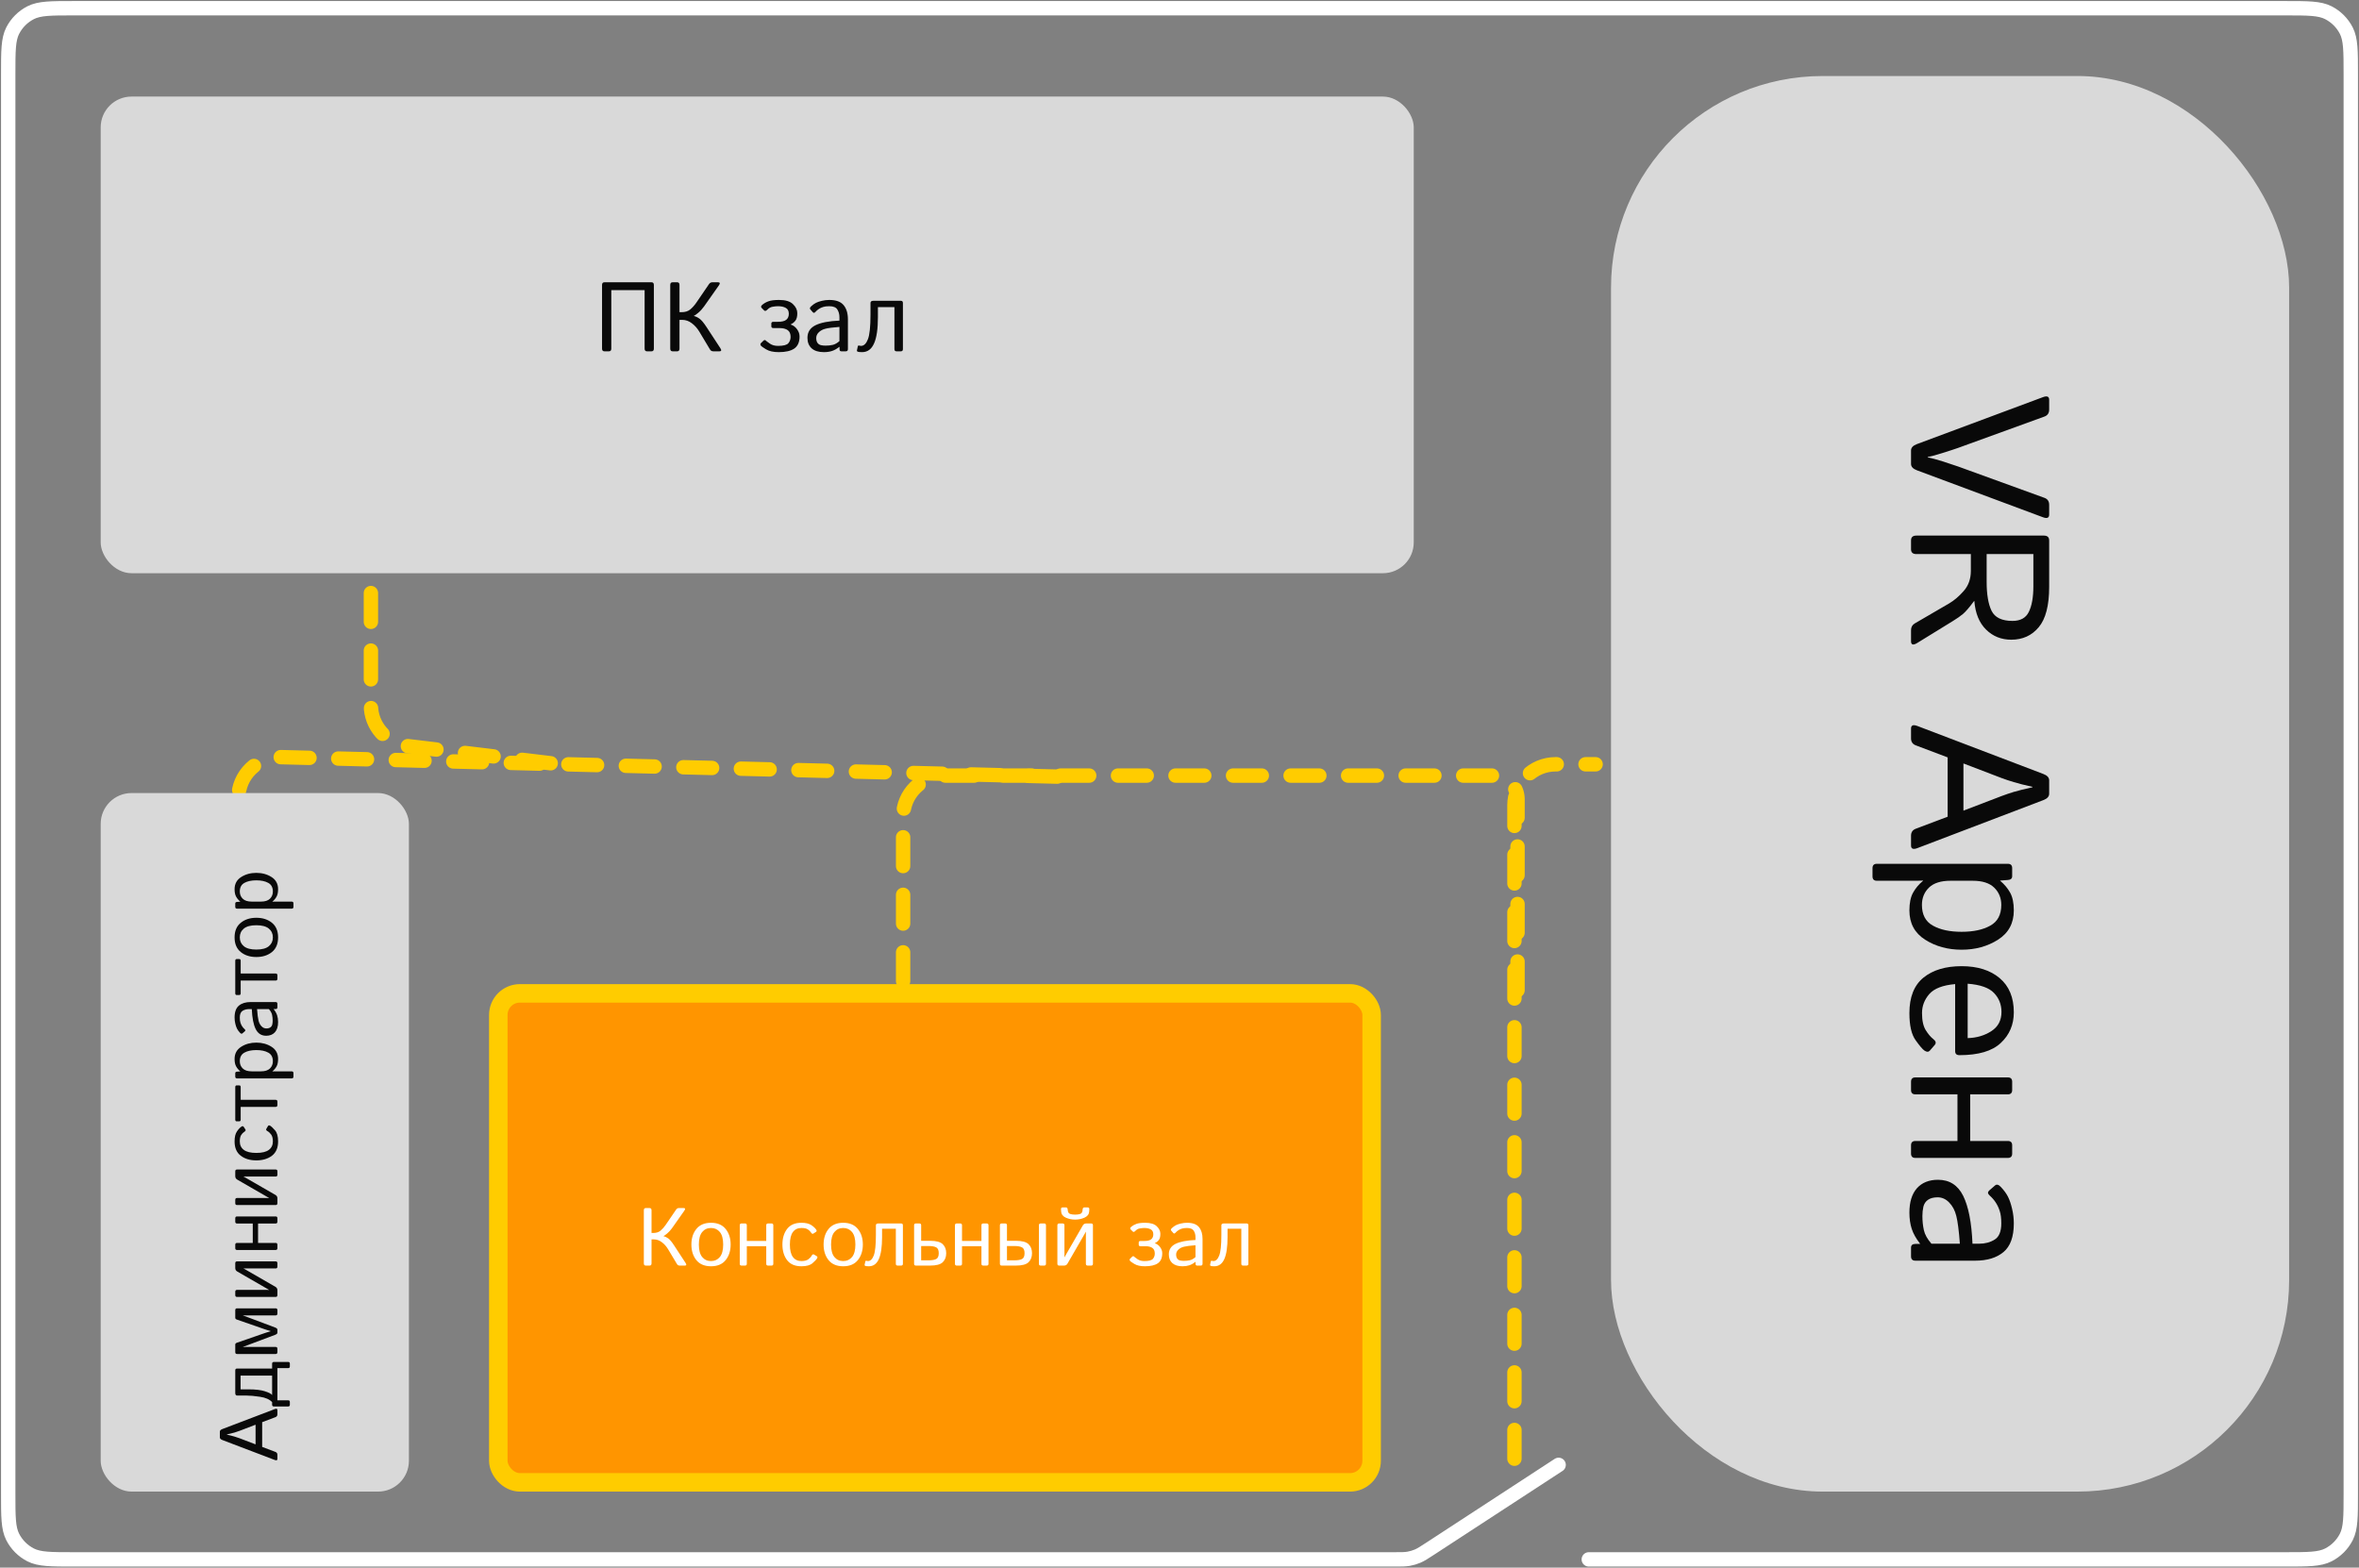 <svg width="1148" height="763" viewBox="0 0 1148 763" fill="none" xmlns="http://www.w3.org/2000/svg">
<rect x="0" y="0" width="1148" height="763" fill="#808080" stroke="none"/>
<path d="M737 710V392C737 380.954 745.954 372 757 372H776.5" stroke="#FFCC00" stroke-width="7" stroke-linecap="round" stroke-dasharray="14 14"/>
<path d="M738.5 482V389C738.5 382.649 733.351 377.5 727 377.5V377.5H459.5C448.454 377.5 439.5 386.454 439.5 397.5V482" stroke="#FFCC00" stroke-width="7" stroke-linecap="round" stroke-dasharray="14 14"/>
<path d="M514.5 378L136.494 368.514C125.259 368.232 116 377.262 116 388.5V388.5" stroke="#FFCC00" stroke-width="7" stroke-linecap="round" stroke-dasharray="14 14"/>
<path d="M268 371.5L198.117 363.114C188.065 361.908 180.5 353.381 180.5 343.257V286" stroke="#FFCC00" stroke-width="7" stroke-linecap="round" stroke-dasharray="14 14"/>
<path d="M758.5 713L695.97 753.8C693.007 755.733 691.525 756.7 689.927 757.385C688.508 757.992 687.024 758.434 685.504 758.7C683.791 759 682.022 759 678.484 759H36C24.799 759 19.198 759 14.92 756.82C11.157 754.903 8.097 751.843 6.18 748.08C4 743.802 4 738.201 4 727V36C4 24.799 4 19.198 6.18 14.92C8.097 11.157 11.157 8.097 14.92 6.18C19.198 4 24.799 4 36 4H1112C1123.2 4 1128.8 4 1133.08 6.18C1136.84 8.097 1139.9 11.157 1141.82 14.92C1144 19.198 1144 24.799 1144 36V727C1144 738.201 1144 743.802 1141.82 748.08C1139.9 751.843 1136.84 754.903 1133.08 756.82C1128.8 759 1123.2 759 1112 759L773.18 759" stroke="white" stroke-width="7" stroke-linecap="round"/>
<rect x="49" y="386" width="150" height="340" rx="15" fill="#D9D9D9"/>
<path d="M135 710.086C135 710.763 134.57 710.939 133.711 710.613L108.184 700.887C107.389 700.587 106.992 700.158 106.992 699.598L106.992 696.863C106.992 696.303 107.389 695.874 108.184 695.574L133.711 685.848C134.57 685.522 135 685.698 135 686.375L135 688.367C135 689.057 134.681 689.526 134.043 689.773L127.578 692.215L127.578 704.246L134.043 706.687C134.681 706.935 135 707.404 135 708.094L135 710.086ZM124.375 703.016L124.375 693.445L116.562 696.434C115.833 696.707 115.026 696.98 114.141 697.254C113.255 697.514 111.999 697.827 110.371 698.191L110.371 698.27C111.999 698.634 113.255 698.953 114.141 699.227C115.026 699.487 115.833 699.754 116.562 700.027L124.375 703.016ZM141.055 683.797C141.055 684.318 140.762 684.578 140.176 684.578L133.301 684.578C132.715 684.578 132.422 684.285 132.422 683.699L132.422 682.449C131.172 681.108 129.212 680.242 126.543 679.852C123.874 679.448 121.647 679.246 119.863 679.246L115.371 679.246C114.785 679.246 114.492 678.836 114.492 678.016L114.492 666.98C114.492 666.395 114.785 666.102 115.371 666.102L132.422 666.102L132.422 663.777C132.422 663.191 132.715 662.898 133.301 662.898L140.176 662.898C140.762 662.898 141.055 663.159 141.055 663.68L141.055 665.125C141.055 665.646 140.762 665.906 140.176 665.906L135 665.906L135 681.57L140.176 681.57C140.762 681.57 141.055 681.831 141.055 682.352L141.055 683.797ZM132.422 679.012L132.422 669.539L117.07 669.539L117.07 676.238L120.937 676.238C124.349 676.238 127.012 676.551 128.926 677.176C130.84 677.788 132.005 678.4 132.422 679.012ZM135 658.152C135 658.738 134.707 659.031 134.121 659.031L115.371 659.031C114.785 659.031 114.492 658.738 114.492 658.152L114.492 654.441C114.492 654.038 114.746 653.745 115.254 653.562L128.145 649.09C128.418 648.999 128.919 648.829 129.648 648.582C130.378 648.335 131.068 648.126 131.719 647.957L131.719 647.879C131.068 647.71 130.378 647.501 129.648 647.254C128.919 647.007 128.418 646.837 128.145 646.746L115.254 642.273C114.746 642.091 114.492 641.798 114.492 641.395L114.492 637.684C114.492 637.098 114.785 636.805 115.371 636.805L134.121 636.805C134.707 636.805 135 637.098 135 637.684L135 639.363C135 639.949 134.707 640.242 134.121 640.242L119.375 640.242C118.984 640.242 118.594 640.229 118.203 640.203L118.203 640.242L133.809 646.102C134.603 646.401 135 646.753 135 647.156L135 648.68C135 649.083 134.603 649.435 133.809 649.734L118.203 655.594L118.203 655.633C118.594 655.607 118.984 655.594 119.375 655.594L134.121 655.594C134.707 655.594 135 655.887 135 656.473L135 658.152ZM135 630.379C135 630.965 134.707 631.258 134.121 631.258L115.371 631.258C114.785 631.258 114.492 630.965 114.492 630.379L114.492 628.699C114.492 628.113 114.785 627.82 115.371 627.82L129.785 627.82C130.176 627.82 130.566 627.833 130.957 627.859L130.957 627.82L115.449 618.875C114.811 618.51 114.492 617.951 114.492 617.195L114.492 614.832C114.492 614.246 114.785 613.953 115.371 613.953L134.121 613.953C134.707 613.953 135 614.246 135 614.832L135 616.512C135 617.098 134.707 617.391 134.121 617.391L119.707 617.391C119.316 617.391 118.926 617.378 118.535 617.352L118.535 617.391L134.043 626.336C134.681 626.701 135 627.26 135 628.016L135 630.379ZM135 607.527C135 608.113 134.707 608.406 134.121 608.406L115.371 608.406C114.785 608.406 114.492 608.113 114.492 607.527L114.492 605.848C114.492 605.262 114.785 604.969 115.371 604.969L123.008 604.969L123.008 595.516L115.371 595.516C114.785 595.516 114.492 595.223 114.492 594.637L114.492 592.957C114.492 592.371 114.785 592.078 115.371 592.078L134.121 592.078C134.707 592.078 135 592.371 135 592.957L135 594.637C135 595.223 134.707 595.516 134.121 595.516L125.586 595.516L125.586 604.969L134.121 604.969C134.707 604.969 135 605.262 135 605.848L135 607.527ZM135 585.652C135 586.238 134.707 586.531 134.121 586.531L115.371 586.531C114.785 586.531 114.492 586.238 114.492 585.652L114.492 583.973C114.492 583.387 114.785 583.094 115.371 583.094L129.785 583.094C130.176 583.094 130.566 583.107 130.957 583.133L130.957 583.094L115.449 574.148C114.811 573.784 114.492 573.224 114.492 572.469L114.492 570.105C114.492 569.52 114.785 569.227 115.371 569.227L134.121 569.227C134.707 569.227 135 569.52 135 570.105L135 571.785C135 572.371 134.707 572.664 134.121 572.664L119.707 572.664C119.316 572.664 118.926 572.651 118.535 572.625L118.535 572.664L134.043 581.609C134.681 581.974 135 582.534 135 583.289L135 585.652ZM124.746 564.793C121.686 564.793 119.16 564.038 117.168 562.527C115.163 561.004 114.16 558.68 114.16 555.555C114.16 553.445 114.538 551.837 115.293 550.73C116.035 549.611 116.797 548.803 117.578 548.309C118.008 548.035 118.353 548.094 118.613 548.484L119.414 549.715C119.687 550.105 119.512 550.496 118.887 550.887C118.288 551.264 117.773 551.798 117.344 552.488C116.914 553.165 116.699 554.187 116.699 555.555C116.699 557.339 117.357 558.719 118.672 559.695C119.987 560.672 122.012 561.16 124.746 561.16C127.48 561.16 129.505 560.672 130.82 559.695C132.135 558.719 132.793 557.339 132.793 555.555C132.793 554.109 132.52 553.003 131.973 552.234C131.413 551.466 130.807 550.906 130.156 550.555C129.544 550.216 129.368 549.832 129.629 549.402L130.41 548.094C130.645 547.703 130.996 547.645 131.465 547.918C132.025 548.243 132.812 548.986 133.828 550.145C134.831 551.29 135.332 553.094 135.332 555.555C135.332 558.68 134.336 561.004 132.344 562.527C130.339 564.038 127.806 564.793 124.746 564.793ZM117.129 544.91C117.129 545.496 116.901 545.789 116.445 545.789L115.176 545.789C114.72 545.789 114.492 545.496 114.492 544.91L114.492 529.168C114.492 528.582 114.72 528.289 115.176 528.289L116.445 528.289C116.901 528.289 117.129 528.582 117.129 529.168L117.129 535.32L134.121 535.32C134.707 535.32 135 535.613 135 536.199L135 537.879C135 538.465 134.707 538.758 134.121 538.758L117.129 538.758L117.129 544.91ZM142.812 524.012C142.812 524.598 142.52 524.891 141.934 524.891L115.371 524.891C114.785 524.891 114.492 524.598 114.492 524.012L114.492 522.371C114.492 521.902 114.785 521.648 115.371 521.609L116.934 521.492L116.934 521.453C116.074 520.737 115.397 519.93 114.902 519.031C114.408 518.133 114.16 516.935 114.16 515.437C114.16 512.833 115.228 510.854 117.363 509.5C119.486 508.146 121.947 507.469 124.746 507.469C127.546 507.469 130.013 508.146 132.148 509.5C134.271 510.854 135.332 512.833 135.332 515.437C135.332 516.935 135.085 518.133 134.59 519.031C134.095 519.93 133.418 520.737 132.559 521.453L132.559 521.492C132.949 521.466 133.346 521.453 133.75 521.453L141.934 521.453C142.52 521.453 142.812 521.746 142.812 522.332L142.812 524.012ZM126.992 521.453C128.945 521.453 130.404 520.991 131.367 520.066C132.318 519.129 132.793 517.957 132.793 516.551C132.793 514.572 132.051 513.172 130.566 512.352C129.082 511.518 127.142 511.102 124.746 511.102C122.35 511.102 120.41 511.518 118.926 512.352C117.441 513.172 116.699 514.572 116.699 516.551C116.699 517.957 117.181 519.129 118.145 520.066C119.095 520.991 120.547 521.453 122.5 521.453L126.992 521.453ZM129.531 504.129C127.214 504.129 125.514 503.048 124.434 500.887C123.353 498.712 122.721 495.47 122.539 491.16L121.211 491.16C119.987 491.16 118.932 491.44 118.047 492C117.148 492.547 116.699 493.641 116.699 495.281C116.699 496.323 116.803 497.156 117.012 497.781C117.207 498.406 117.474 498.979 117.812 499.5C118.138 500.008 118.561 500.496 119.082 500.965C119.473 501.316 119.492 501.648 119.141 501.961L117.969 502.977C117.643 503.263 117.253 503.165 116.797 502.684C116.146 501.993 115.658 501.323 115.332 500.672C115.007 500.021 114.733 499.214 114.512 498.25C114.277 497.273 114.16 496.284 114.16 495.281C114.16 492.56 114.863 490.62 116.27 489.461C117.663 488.302 119.577 487.723 122.012 487.723L134.121 487.723C134.707 487.723 135 488.016 135 488.602L135 490.359C135 490.867 134.707 491.121 134.121 491.121L133.164 491.121L133.164 491.16C133.971 492.189 134.538 493.198 134.863 494.187C135.176 495.164 135.332 496.258 135.332 497.469C135.332 499.604 134.824 501.251 133.809 502.41C132.78 503.556 131.354 504.129 129.531 504.129ZM129.609 500.574C130.417 500.574 131.068 500.405 131.562 500.066C132.044 499.728 132.357 499.259 132.5 498.66C132.63 498.061 132.695 497.436 132.695 496.785C132.695 495.783 132.598 494.832 132.402 493.934C132.207 493.035 131.693 492.111 130.859 491.16L125.098 491.16C125.293 493.79 125.534 495.665 125.82 496.785C126.094 497.905 126.576 498.816 127.266 499.52C127.943 500.223 128.724 500.574 129.609 500.574ZM117.129 483.426C117.129 484.012 116.901 484.305 116.445 484.305L115.176 484.305C114.72 484.305 114.492 484.012 114.492 483.426L114.492 467.684C114.492 467.098 114.72 466.805 115.176 466.805L116.445 466.805C116.901 466.805 117.129 467.098 117.129 467.684L117.129 473.836L134.121 473.836C134.707 473.836 135 474.129 135 474.715L135 476.395C135 476.98 134.707 477.273 134.121 477.273L117.129 477.273L117.129 483.426ZM124.746 465.809C121.686 465.809 119.16 465.001 117.168 463.387C115.163 461.759 114.16 459.383 114.16 456.258C114.16 453.133 115.163 450.763 117.168 449.148C119.16 447.521 121.686 446.707 124.746 446.707C127.806 446.707 130.339 447.521 132.344 449.148C134.336 450.763 135.332 453.133 135.332 456.258C135.332 459.383 134.336 461.759 132.344 463.387C130.339 465.001 127.806 465.809 124.746 465.809ZM124.746 462.176C127.48 462.176 129.505 461.635 130.82 460.555C132.135 459.474 132.793 458.042 132.793 456.258C132.793 454.474 132.135 453.042 130.82 451.961C129.505 450.88 127.48 450.34 124.746 450.34C122.012 450.34 119.987 450.88 118.672 451.961C117.357 453.042 116.699 454.474 116.699 456.258C116.699 458.042 117.357 459.474 118.672 460.555C119.987 461.635 122.012 462.176 124.746 462.176ZM142.812 441.395C142.812 441.98 142.52 442.273 141.934 442.273L115.371 442.273C114.785 442.273 114.492 441.98 114.492 441.395L114.492 439.754C114.492 439.285 114.785 439.031 115.371 438.992L116.934 438.875L116.934 438.836C116.074 438.12 115.397 437.312 114.902 436.414C114.408 435.516 114.16 434.318 114.16 432.82C114.16 430.216 115.228 428.237 117.363 426.883C119.486 425.529 121.947 424.852 124.746 424.852C127.546 424.852 130.013 425.529 132.148 426.883C134.271 428.237 135.332 430.216 135.332 432.82C135.332 434.318 135.085 435.516 134.59 436.414C134.095 437.312 133.418 438.12 132.559 438.836L132.559 438.875C132.949 438.849 133.346 438.836 133.75 438.836L141.934 438.836C142.52 438.836 142.812 439.129 142.812 439.715L142.812 441.395ZM126.992 438.836C128.945 438.836 130.404 438.374 131.367 437.449C132.318 436.512 132.793 435.34 132.793 433.934C132.793 431.954 132.051 430.555 130.566 429.734C129.082 428.901 127.142 428.484 124.746 428.484C122.35 428.484 120.41 428.901 118.926 429.734C117.441 430.555 116.699 431.954 116.699 433.934C116.699 435.34 117.181 436.512 118.145 437.449C119.095 438.374 120.547 438.836 122.5 438.836L126.992 438.836Z" fill="#090909"/>
<rect x="242.5" y="483.5" width="425" height="238" rx="10.5" fill="#FF9500" stroke="#FFCC00" stroke-width="9"/>
<path d="M314.297 616C313.646 616 313.32 615.642 313.32 614.926V589.066C313.32 588.35 313.646 587.992 314.297 587.992H316.094C316.745 587.992 317.07 588.35 317.07 589.066V600.121H317.891C319.375 600.121 320.56 599.75 321.445 599.008C322.344 598.253 323.177 597.315 323.945 596.195L329.023 588.754C329.375 588.246 329.831 587.992 330.391 587.992H332.676C333.509 587.992 333.626 588.422 333.027 589.281L327.031 597.797C326.328 598.786 325.54 599.646 324.668 600.375C323.809 601.091 323.21 601.514 322.871 601.645V601.664C323.6 601.82 324.355 602.172 325.137 602.719C325.918 603.253 326.875 604.385 328.008 606.117L333.633 614.711C334.193 615.57 334.076 616 333.281 616H330.801C330.189 616 329.733 615.746 329.434 615.238L325.117 608.031C324.271 606.625 323.249 605.479 322.051 604.594C320.866 603.695 319.577 603.246 318.184 603.246H317.07V614.926C317.07 615.642 316.745 616 316.094 616H314.297ZM336.465 605.746C336.465 602.686 337.272 600.16 338.887 598.168C340.514 596.163 342.891 595.16 346.016 595.16C349.141 595.16 351.51 596.163 353.125 598.168C354.753 600.16 355.566 602.686 355.566 605.746C355.566 608.806 354.753 611.339 353.125 613.344C351.51 615.336 349.141 616.332 346.016 616.332C342.891 616.332 340.514 615.336 338.887 613.344C337.272 611.339 336.465 608.806 336.465 605.746ZM340.098 605.746C340.098 608.48 340.638 610.505 341.719 611.82C342.799 613.135 344.232 613.793 346.016 613.793C347.799 613.793 349.232 613.135 350.312 611.82C351.393 610.505 351.934 608.48 351.934 605.746C351.934 603.012 351.393 600.987 350.312 599.672C349.232 598.357 347.799 597.699 346.016 597.699C344.232 597.699 342.799 598.357 341.719 599.672C340.638 600.987 340.098 603.012 340.098 605.746ZM360.879 616C360.293 616 360 615.707 360 615.121V596.371C360 595.785 360.293 595.492 360.879 595.492H362.559C363.145 595.492 363.438 595.785 363.438 596.371V604.008H372.891V596.371C372.891 595.785 373.184 595.492 373.77 595.492H375.449C376.035 595.492 376.328 595.785 376.328 596.371V615.121C376.328 615.707 376.035 616 375.449 616H373.77C373.184 616 372.891 615.707 372.891 615.121V606.586H363.438V615.121C363.438 615.707 363.145 616 362.559 616H360.879ZM380.762 605.746C380.762 602.686 381.517 600.16 383.027 598.168C384.551 596.163 386.875 595.16 390 595.16C392.109 595.16 393.717 595.538 394.824 596.293C395.944 597.035 396.751 597.797 397.246 598.578C397.52 599.008 397.461 599.353 397.07 599.613L395.84 600.414C395.449 600.688 395.059 600.512 394.668 599.887C394.29 599.288 393.757 598.773 393.066 598.344C392.389 597.914 391.367 597.699 390 597.699C388.216 597.699 386.836 598.357 385.859 599.672C384.883 600.987 384.395 603.012 384.395 605.746C384.395 608.48 384.883 610.505 385.859 611.82C386.836 613.135 388.216 613.793 390 613.793C391.445 613.793 392.552 613.52 393.32 612.973C394.089 612.413 394.648 611.807 395 611.156C395.339 610.544 395.723 610.368 396.152 610.629L397.461 611.41C397.852 611.645 397.91 611.996 397.637 612.465C397.311 613.025 396.569 613.812 395.41 614.828C394.264 615.831 392.461 616.332 390 616.332C386.875 616.332 384.551 615.336 383.027 613.344C381.517 611.339 380.762 608.806 380.762 605.746ZM400.801 605.746C400.801 602.686 401.608 600.16 403.223 598.168C404.85 596.163 407.227 595.16 410.352 595.16C413.477 595.16 415.846 596.163 417.461 598.168C419.089 600.16 419.902 602.686 419.902 605.746C419.902 608.806 419.089 611.339 417.461 613.344C415.846 615.336 413.477 616.332 410.352 616.332C407.227 616.332 404.85 615.336 403.223 613.344C401.608 611.339 400.801 608.806 400.801 605.746ZM404.434 605.746C404.434 608.48 404.974 610.505 406.055 611.82C407.135 613.135 408.568 613.793 410.352 613.793C412.135 613.793 413.568 613.135 414.648 611.82C415.729 610.505 416.27 608.48 416.27 605.746C416.27 603.012 415.729 600.987 414.648 599.672C413.568 598.357 412.135 597.699 410.352 597.699C408.568 597.699 407.135 598.357 406.055 599.672C404.974 600.987 404.434 603.012 404.434 605.746ZM421.094 616.156C420.807 616.039 420.697 615.844 420.762 615.57L421.113 613.949C421.165 613.702 421.335 613.611 421.621 613.676C421.921 613.754 422.181 613.793 422.402 613.793C423.574 613.793 424.505 612.901 425.195 611.117C425.898 609.32 426.25 605.987 426.25 601.117V596.371C426.25 595.785 426.66 595.492 427.48 595.492H438.516C439.102 595.492 439.395 595.785 439.395 596.371V615.121C439.395 615.707 439.102 616 438.516 616H436.836C436.25 616 435.957 615.707 435.957 615.121V598.07H429.258V602.113C429.258 606.931 428.73 610.505 427.676 612.836C426.634 615.167 425.02 616.332 422.832 616.332C421.947 616.332 421.367 616.273 421.094 616.156ZM445.723 616C445.137 616 444.844 615.707 444.844 615.121V596.371C444.844 595.785 445.137 595.492 445.723 595.492H447.402C447.988 595.492 448.281 595.785 448.281 596.371V603.93H452.617C455.612 603.93 457.669 604.483 458.789 605.59C459.909 606.684 460.469 608.142 460.469 609.965C460.469 611.788 459.909 613.253 458.789 614.359C457.669 615.453 455.612 616 452.617 616H445.723ZM448.281 613.441H451.719C453.542 613.441 454.85 613.22 455.645 612.777C456.439 612.335 456.836 611.397 456.836 609.965C456.836 608.533 456.439 607.595 455.645 607.152C454.85 606.697 453.542 606.469 451.719 606.469H448.281V613.441ZM465.605 616C465.02 616 464.727 615.707 464.727 615.121V596.371C464.727 595.785 465.02 595.492 465.605 595.492H467.285C467.871 595.492 468.164 595.785 468.164 596.371V604.008H477.617V596.371C477.617 595.785 477.91 595.492 478.496 595.492H480.176C480.762 595.492 481.055 595.785 481.055 596.371V615.121C481.055 615.707 480.762 616 480.176 616H478.496C477.91 616 477.617 615.707 477.617 615.121V606.586H468.164V615.121C468.164 615.707 467.871 616 467.285 616H465.605ZM487.48 616C486.895 616 486.602 615.707 486.602 615.121V596.371C486.602 595.785 486.895 595.492 487.48 595.492H489.16C489.746 595.492 490.039 595.785 490.039 596.371V603.93H494.375C497.37 603.93 499.427 604.483 500.547 605.59C501.667 606.684 502.227 608.142 502.227 609.965C502.227 611.788 501.667 613.253 500.547 614.359C499.427 615.453 497.37 616 494.375 616H487.48ZM490.039 613.441H493.477C495.299 613.441 496.608 613.22 497.402 612.777C498.197 612.335 498.594 611.397 498.594 609.965C498.594 608.533 498.197 607.595 497.402 607.152C496.608 606.697 495.299 606.469 493.477 606.469H490.039V613.441ZM506.465 616C505.879 616 505.586 615.707 505.586 615.121V596.371C505.586 595.785 505.879 595.492 506.465 595.492H508.145C508.73 595.492 509.023 595.785 509.023 596.371V615.121C509.023 615.707 508.73 616 508.145 616H506.465ZM515.449 616C514.863 616 514.57 615.707 514.57 615.121V596.371C514.57 595.785 514.863 595.492 515.449 595.492H517.129C517.715 595.492 518.008 595.785 518.008 596.371V610.785C518.008 611.176 517.995 611.566 517.969 611.957H518.008L526.953 596.449C527.318 595.811 527.878 595.492 528.633 595.492H530.996C531.582 595.492 531.875 595.785 531.875 596.371V615.121C531.875 615.707 531.582 616 530.996 616H529.316C528.73 616 528.438 615.707 528.438 615.121V600.707C528.438 600.316 528.451 599.926 528.477 599.535H528.438L519.492 615.043C519.128 615.681 518.568 616 517.812 616H515.449ZM516.328 588.559C516.289 587.973 516.582 587.68 517.207 587.68H518.691C519.212 587.68 519.505 587.973 519.57 588.559L519.648 589.223C519.753 590.095 520.13 590.642 520.781 590.863C521.432 591.085 522.246 591.195 523.223 591.195C524.199 591.195 525.013 591.085 525.664 590.863C526.315 590.642 526.693 590.095 526.797 589.223L526.875 588.559C526.94 587.973 527.233 587.68 527.754 587.68H529.238C529.863 587.68 530.156 587.973 530.117 588.559L530.039 589.75C529.948 591.052 529.193 592.022 527.773 592.66C526.367 593.298 524.85 593.617 523.223 593.617C521.595 593.617 520.072 593.298 518.652 592.66C517.246 592.022 516.497 591.052 516.406 589.75L516.328 588.559ZM549.98 613.773C549.668 613.331 549.648 612.973 549.922 612.699L550.996 611.645C551.361 611.28 551.777 611.371 552.246 611.918C552.324 612.009 552.793 612.348 553.652 612.934C554.512 613.507 555.592 613.793 556.895 613.793C559.056 613.793 560.443 613.435 561.055 612.719C561.667 611.99 561.973 611.13 561.973 610.141C561.973 608.865 561.582 607.953 560.801 607.406C560.02 606.846 558.906 606.566 557.461 606.566H555.039C554.453 606.566 554.16 606.339 554.16 605.883V604.711C554.16 604.255 554.453 604.027 555.039 604.027H556.816C558.405 604.027 559.538 603.754 560.215 603.207C560.905 602.647 561.25 601.84 561.25 600.785C561.25 599.626 560.84 598.826 560.02 598.383C559.212 597.927 558.158 597.699 556.855 597.699C556.23 597.699 555.514 597.771 554.707 597.914C553.9 598.044 553.197 598.422 552.598 599.047C552.038 599.633 551.595 599.763 551.27 599.438L550.234 598.402C549.857 598.025 549.941 597.602 550.488 597.133C551.191 596.534 552.031 596.059 553.008 595.707C553.984 595.342 555.417 595.16 557.305 595.16C559.896 595.16 561.771 595.727 562.93 596.859C564.102 597.979 564.688 599.203 564.688 600.531C564.688 601.911 564.427 602.927 563.906 603.578C563.398 604.229 562.76 604.73 561.992 605.082V605.141C563.021 605.44 563.88 606.065 564.57 607.016C565.26 607.953 565.605 608.943 565.605 609.984C565.605 612.25 564.896 613.878 563.477 614.867C562.057 615.844 559.954 616.332 557.168 616.332C554.98 616.332 553.262 615.948 552.012 615.18C550.775 614.411 550.098 613.943 549.98 613.773ZM568.809 610.531C568.809 608.214 569.889 606.514 572.051 605.434C574.225 604.353 577.467 603.721 581.777 603.539V602.211C581.777 600.987 581.497 599.932 580.938 599.047C580.391 598.148 579.297 597.699 577.656 597.699C576.615 597.699 575.781 597.803 575.156 598.012C574.531 598.207 573.958 598.474 573.438 598.812C572.93 599.138 572.441 599.561 571.973 600.082C571.621 600.473 571.289 600.492 570.977 600.141L569.961 598.969C569.674 598.643 569.772 598.253 570.254 597.797C570.944 597.146 571.615 596.658 572.266 596.332C572.917 596.007 573.724 595.733 574.688 595.512C575.664 595.277 576.654 595.16 577.656 595.16C580.378 595.16 582.318 595.863 583.477 597.27C584.635 598.663 585.215 600.577 585.215 603.012V615.121C585.215 615.707 584.922 616 584.336 616H582.578C582.07 616 581.816 615.707 581.816 615.121V614.164H581.777C580.749 614.971 579.74 615.538 578.75 615.863C577.773 616.176 576.68 616.332 575.469 616.332C573.333 616.332 571.686 615.824 570.527 614.809C569.382 613.78 568.809 612.354 568.809 610.531ZM572.363 610.609C572.363 611.417 572.533 612.068 572.871 612.562C573.21 613.044 573.678 613.357 574.277 613.5C574.876 613.63 575.501 613.695 576.152 613.695C577.155 613.695 578.105 613.598 579.004 613.402C579.902 613.207 580.827 612.693 581.777 611.859V606.098C579.147 606.293 577.272 606.534 576.152 606.82C575.033 607.094 574.121 607.576 573.418 608.266C572.715 608.943 572.363 609.724 572.363 610.609ZM589.219 616.156C588.932 616.039 588.822 615.844 588.887 615.57L589.238 613.949C589.29 613.702 589.46 613.611 589.746 613.676C590.046 613.754 590.306 613.793 590.527 613.793C591.699 613.793 592.63 612.901 593.32 611.117C594.023 609.32 594.375 605.987 594.375 601.117V596.371C594.375 595.785 594.785 595.492 595.605 595.492H606.641C607.227 595.492 607.52 595.785 607.52 596.371V615.121C607.52 615.707 607.227 616 606.641 616H604.961C604.375 616 604.082 615.707 604.082 615.121V598.07H597.383V602.113C597.383 606.931 596.855 610.505 595.801 612.836C594.759 615.167 593.145 616.332 590.957 616.332C590.072 616.332 589.492 616.273 589.219 616.156Z" fill="white"/>
<rect x="49" y="47" width="639" height="232" rx="15" fill="#D9D9D9"/>
<path d="M294.156 171C293.375 171 292.984 170.57 292.984 169.711V138.68C292.984 137.82 293.375 137.391 294.156 137.391H317.031C317.812 137.391 318.203 137.82 318.203 138.68V169.711C318.203 170.57 317.812 171 317.031 171H314.875C314.094 171 313.703 170.57 313.703 169.711V141.234H297.484V169.711C297.484 170.57 297.094 171 296.312 171H294.156ZM327.344 171C326.562 171 326.172 170.57 326.172 169.711V138.68C326.172 137.82 326.562 137.391 327.344 137.391H329.5C330.281 137.391 330.672 137.82 330.672 138.68V151.945H331.656C333.438 151.945 334.859 151.5 335.922 150.609C337 149.703 338 148.578 338.922 147.234L345.016 138.305C345.438 137.695 345.984 137.391 346.656 137.391H349.398C350.398 137.391 350.539 137.906 349.82 138.938L342.625 149.156C341.781 150.344 340.836 151.375 339.789 152.25C338.758 153.109 338.039 153.617 337.633 153.773V153.797C338.508 153.984 339.414 154.406 340.352 155.062C341.289 155.703 342.438 157.062 343.797 159.141L350.547 169.453C351.219 170.484 351.078 171 350.125 171H347.148C346.414 171 345.867 170.695 345.508 170.086L340.328 161.438C339.312 159.75 338.086 158.375 336.648 157.312C335.227 156.234 333.68 155.695 332.008 155.695H330.672V169.711C330.672 170.57 330.281 171 329.5 171H327.344ZM370.352 168.328C369.977 167.797 369.953 167.367 370.281 167.039L371.57 165.773C372.008 165.336 372.508 165.445 373.07 166.102C373.164 166.211 373.727 166.617 374.758 167.32C375.789 168.008 377.086 168.352 378.648 168.352C381.242 168.352 382.906 167.922 383.641 167.062C384.375 166.188 384.742 165.156 384.742 163.969C384.742 162.438 384.273 161.344 383.336 160.688C382.398 160.016 381.062 159.68 379.328 159.68H376.422C375.719 159.68 375.367 159.406 375.367 158.859V157.453C375.367 156.906 375.719 156.633 376.422 156.633H378.555C380.461 156.633 381.82 156.305 382.633 155.648C383.461 154.977 383.875 154.008 383.875 152.742C383.875 151.352 383.383 150.391 382.398 149.859C381.43 149.312 380.164 149.039 378.602 149.039C377.852 149.039 376.992 149.125 376.023 149.297C375.055 149.453 374.211 149.906 373.492 150.656C372.82 151.359 372.289 151.516 371.898 151.125L370.656 149.883C370.203 149.43 370.305 148.922 370.961 148.359C371.805 147.641 372.812 147.07 373.984 146.648C375.156 146.211 376.875 145.992 379.141 145.992C382.25 145.992 384.5 146.672 385.891 148.031C387.297 149.375 388 150.844 388 152.438C388 154.094 387.688 155.312 387.062 156.094C386.453 156.875 385.688 157.477 384.766 157.898V157.969C386 158.328 387.031 159.078 387.859 160.219C388.688 161.344 389.102 162.531 389.102 163.781C389.102 166.5 388.25 168.453 386.547 169.641C384.844 170.812 382.32 171.398 378.977 171.398C376.352 171.398 374.289 170.938 372.789 170.016C371.305 169.094 370.492 168.531 370.352 168.328ZM392.945 164.438C392.945 161.656 394.242 159.617 396.836 158.32C399.445 157.023 403.336 156.266 408.508 156.047V154.453C408.508 152.984 408.172 151.719 407.5 150.656C406.844 149.578 405.531 149.039 403.562 149.039C402.312 149.039 401.312 149.164 400.562 149.414C399.812 149.648 399.125 149.969 398.5 150.375C397.891 150.766 397.305 151.273 396.742 151.898C396.32 152.367 395.922 152.391 395.547 151.969L394.328 150.562C393.984 150.172 394.102 149.703 394.68 149.156C395.508 148.375 396.312 147.789 397.094 147.398C397.875 147.008 398.844 146.68 400 146.414C401.172 146.133 402.359 145.992 403.562 145.992C406.828 145.992 409.156 146.836 410.547 148.523C411.938 150.195 412.633 152.492 412.633 155.414V169.945C412.633 170.648 412.281 171 411.578 171H409.469C408.859 171 408.555 170.648 408.555 169.945V168.797H408.508C407.273 169.766 406.062 170.445 404.875 170.836C403.703 171.211 402.391 171.398 400.938 171.398C398.375 171.398 396.398 170.789 395.008 169.57C393.633 168.336 392.945 166.625 392.945 164.438ZM397.211 164.531C397.211 165.5 397.414 166.281 397.82 166.875C398.227 167.453 398.789 167.828 399.508 168C400.227 168.156 400.977 168.234 401.758 168.234C402.961 168.234 404.102 168.117 405.18 167.883C406.258 167.648 407.367 167.031 408.508 166.031V159.117C405.352 159.352 403.102 159.641 401.758 159.984C400.414 160.312 399.32 160.891 398.477 161.719C397.633 162.531 397.211 163.469 397.211 164.531ZM417.438 171.188C417.094 171.047 416.961 170.812 417.039 170.484L417.461 168.539C417.523 168.242 417.727 168.133 418.07 168.211C418.43 168.305 418.742 168.352 419.008 168.352C420.414 168.352 421.531 167.281 422.359 165.141C423.203 162.984 423.625 158.984 423.625 153.141V147.445C423.625 146.742 424.117 146.391 425.102 146.391H438.344C439.047 146.391 439.398 146.742 439.398 147.445V169.945C439.398 170.648 439.047 171 438.344 171H436.328C435.625 171 435.273 170.648 435.273 169.945V149.484H427.234V154.336C427.234 160.117 426.602 164.406 425.336 167.203C424.086 170 422.148 171.398 419.523 171.398C418.461 171.398 417.766 171.328 417.438 171.188Z" fill="#090909"/>
<rect x="784" y="37" width="330" height="689" rx="103" fill="#D9D9D9"/>
<path d="M994.125 193.328C996.187 192.547 997.219 192.969 997.219 194.594L997.219 199.375C997.219 201.062 996.453 202.187 994.922 202.75L952.969 217.984C951.125 218.641 948.641 219.453 945.516 220.422C942.422 221.422 939.953 222.094 938.109 222.437L938.109 222.625C939.953 222.969 942.422 223.625 945.516 224.594C948.641 225.594 951.125 226.422 952.969 227.078L994.922 242.312C996.453 242.875 997.219 244 997.219 245.687L997.219 250.469C997.219 252.094 996.187 252.516 994.125 251.734L932.859 228.906C930.953 228.187 930 227.156 930 225.812L930 219.25C930 217.906 930.953 216.875 932.859 216.156L994.125 193.328ZM930 263.031C930 261.469 930.859 260.687 932.578 260.687L994.641 260.687C996.359 260.687 997.219 261.469 997.219 263.031L997.219 285.672C997.219 294.703 995.531 301.234 992.156 305.266C988.781 309.328 984.328 311.359 978.797 311.359C973.922 311.359 969.828 309.719 966.516 306.437C963.203 303.187 961.297 298.547 960.797 292.516L960.703 292.516C958.328 295.703 956.516 297.812 955.266 298.844C954.047 299.875 952.391 301.031 950.297 302.312L933.094 312.906C931.031 314.187 930 313.906 930 312.062L930 306.719C930 305.25 930.609 304.156 931.828 303.437L948.562 293.687C950.969 292.281 953.328 290.266 955.641 287.641C957.953 285.016 959.109 281.75 959.109 277.844L959.109 269.687L932.578 269.687C930.859 269.687 930 268.906 930 267.344L930 263.031ZM966.797 269.687L966.797 283.234C966.797 289.328 967.594 294.016 969.187 297.297C970.812 300.578 974.203 302.219 979.359 302.219C983.297 302.219 985.969 300.719 987.375 297.719C988.812 294.719 989.531 290.641 989.531 285.484L989.531 269.687L966.797 269.687ZM930 354.625C930 353 931.031 352.578 933.094 353.359L994.359 376.703C996.266 377.422 997.219 378.453 997.219 379.797L997.219 386.359C997.219 387.703 996.266 388.734 994.359 389.453L933.094 412.797C931.031 413.578 930 413.156 930 411.531L930 406.75C930 405.094 930.766 403.969 932.297 403.375L947.812 397.516L947.812 368.641L932.297 362.781C930.766 362.187 930 361.062 930 359.406L930 354.625ZM955.5 371.594L955.5 394.562L974.25 387.391C976 386.734 977.937 386.078 980.062 385.422C982.187 384.797 985.203 384.047 989.109 383.172L989.109 382.984C985.203 382.109 982.187 381.344 980.062 380.687C977.937 380.062 976 379.422 974.25 378.766L955.5 371.594ZM911.25 422.547C911.25 421.141 911.953 420.437 913.359 420.437L977.109 420.437C978.516 420.437 979.219 421.141 979.219 422.547L979.219 426.484C979.219 427.609 978.516 428.219 977.109 428.312L973.359 428.594L973.359 428.687C975.422 430.406 977.047 432.344 978.234 434.5C979.422 436.656 980.016 439.531 980.016 443.125C980.016 449.375 977.453 454.125 972.328 457.375C967.234 460.625 961.328 462.25 954.609 462.25C947.891 462.25 941.969 460.625 936.844 457.375C931.75 454.125 929.203 449.375 929.203 443.125C929.203 439.531 929.797 436.656 930.984 434.5C932.172 432.344 933.797 430.406 935.859 428.687L935.859 428.594C934.922 428.656 933.969 428.687 933 428.687L913.359 428.687C911.953 428.687 911.25 427.984 911.25 426.578L911.25 422.547ZM949.219 428.687C944.531 428.687 941.031 429.797 938.719 432.016C936.437 434.266 935.297 437.078 935.297 440.453C935.297 445.203 937.078 448.562 940.641 450.531C944.203 452.531 948.859 453.531 954.609 453.531C960.359 453.531 965.016 452.531 968.578 450.531C972.141 448.562 973.922 445.203 973.922 440.453C973.922 437.078 972.766 434.266 970.453 432.016C968.172 429.797 964.687 428.687 960 428.687L949.219 428.687ZM954.609 470.266C962.359 470.266 968.531 472.203 973.125 476.078C977.719 479.953 980.016 485.5 980.016 492.719C980.016 498.719 977.906 503.687 973.687 507.625C969.5 511.594 962.797 513.578 953.578 513.578C952.172 513.578 951.469 512.937 951.469 511.656L951.469 478.984C945.437 479.516 941.234 481.141 938.859 483.859C936.516 486.578 935.344 489.656 935.344 493.094C935.344 496.719 935.953 499.5 937.172 501.437C938.391 503.375 939.594 504.797 940.781 505.703C942.094 506.703 942.344 507.672 941.531 508.609L939.141 511.375C938.516 512.094 937.656 512.094 936.562 511.375C935.656 510.781 934.203 509.078 932.203 506.266C930.203 503.484 929.203 499.094 929.203 493.094C929.203 485.281 931.5 479.516 936.094 475.797C940.687 472.109 946.859 470.266 954.609 470.266ZM957.562 478.797L957.562 505.281C961.937 505.156 965.766 504.031 969.047 501.906C972.359 499.781 974.016 496.656 974.016 492.531C974.016 488.906 972.797 485.828 970.359 483.297C967.953 480.766 963.687 479.266 957.562 478.797ZM930 526.516C930 525.109 930.703 524.406 932.109 524.406L977.109 524.406C978.516 524.406 979.219 525.109 979.219 526.516L979.219 530.547C979.219 531.953 978.516 532.656 977.109 532.656L958.781 532.656L958.781 555.344L977.109 555.344C978.516 555.344 979.219 556.047 979.219 557.453L979.219 561.484C979.219 562.891 978.516 563.594 977.109 563.594L932.109 563.594C930.703 563.594 930 562.891 930 561.484L930 557.453C930 556.047 930.703 555.344 932.109 555.344L952.594 555.344L952.594 532.656L932.109 532.656C930.703 532.656 930 531.953 930 530.547L930 526.516ZM943.125 574.234C948.687 574.234 952.766 576.828 955.359 582.016C957.953 587.234 959.469 595.016 959.906 605.359L963.094 605.359C966.031 605.359 968.562 604.687 970.687 603.344C972.844 602.031 973.922 599.406 973.922 595.469C973.922 592.969 973.672 590.969 973.172 589.469C972.703 587.969 972.062 586.594 971.25 585.344C970.469 584.125 969.453 582.953 968.203 581.828C967.266 580.984 967.219 580.187 968.062 579.437L970.875 577C971.656 576.312 972.594 576.547 973.687 577.703C975.25 579.359 976.422 580.969 977.203 582.531C977.984 584.094 978.641 586.031 979.172 588.344C979.734 590.687 980.016 593.062 980.016 595.469C980.016 602 978.328 606.656 974.953 609.437C971.609 612.219 967.016 613.609 961.172 613.609L932.109 613.609C930.703 613.609 930 612.906 930 611.5L930 607.281C930 606.062 930.703 605.453 932.109 605.453L934.406 605.453L934.406 605.359C932.469 602.891 931.109 600.469 930.328 598.094C929.578 595.75 929.203 593.125 929.203 590.219C929.203 585.094 930.422 581.141 932.859 578.359C935.328 575.609 938.75 574.234 943.125 574.234ZM942.937 582.766C941 582.766 939.437 583.172 938.25 583.984C937.094 584.797 936.344 585.922 936 587.359C935.687 588.797 935.531 590.297 935.531 591.859C935.531 594.266 935.766 596.547 936.234 598.703C936.703 600.859 937.937 603.078 939.937 605.359L953.766 605.359C953.297 599.047 952.719 594.547 952.031 591.859C951.375 589.172 950.219 586.984 948.562 585.297C946.937 583.609 945.062 582.766 942.937 582.766Z" fill="#090909"/>
</svg>
